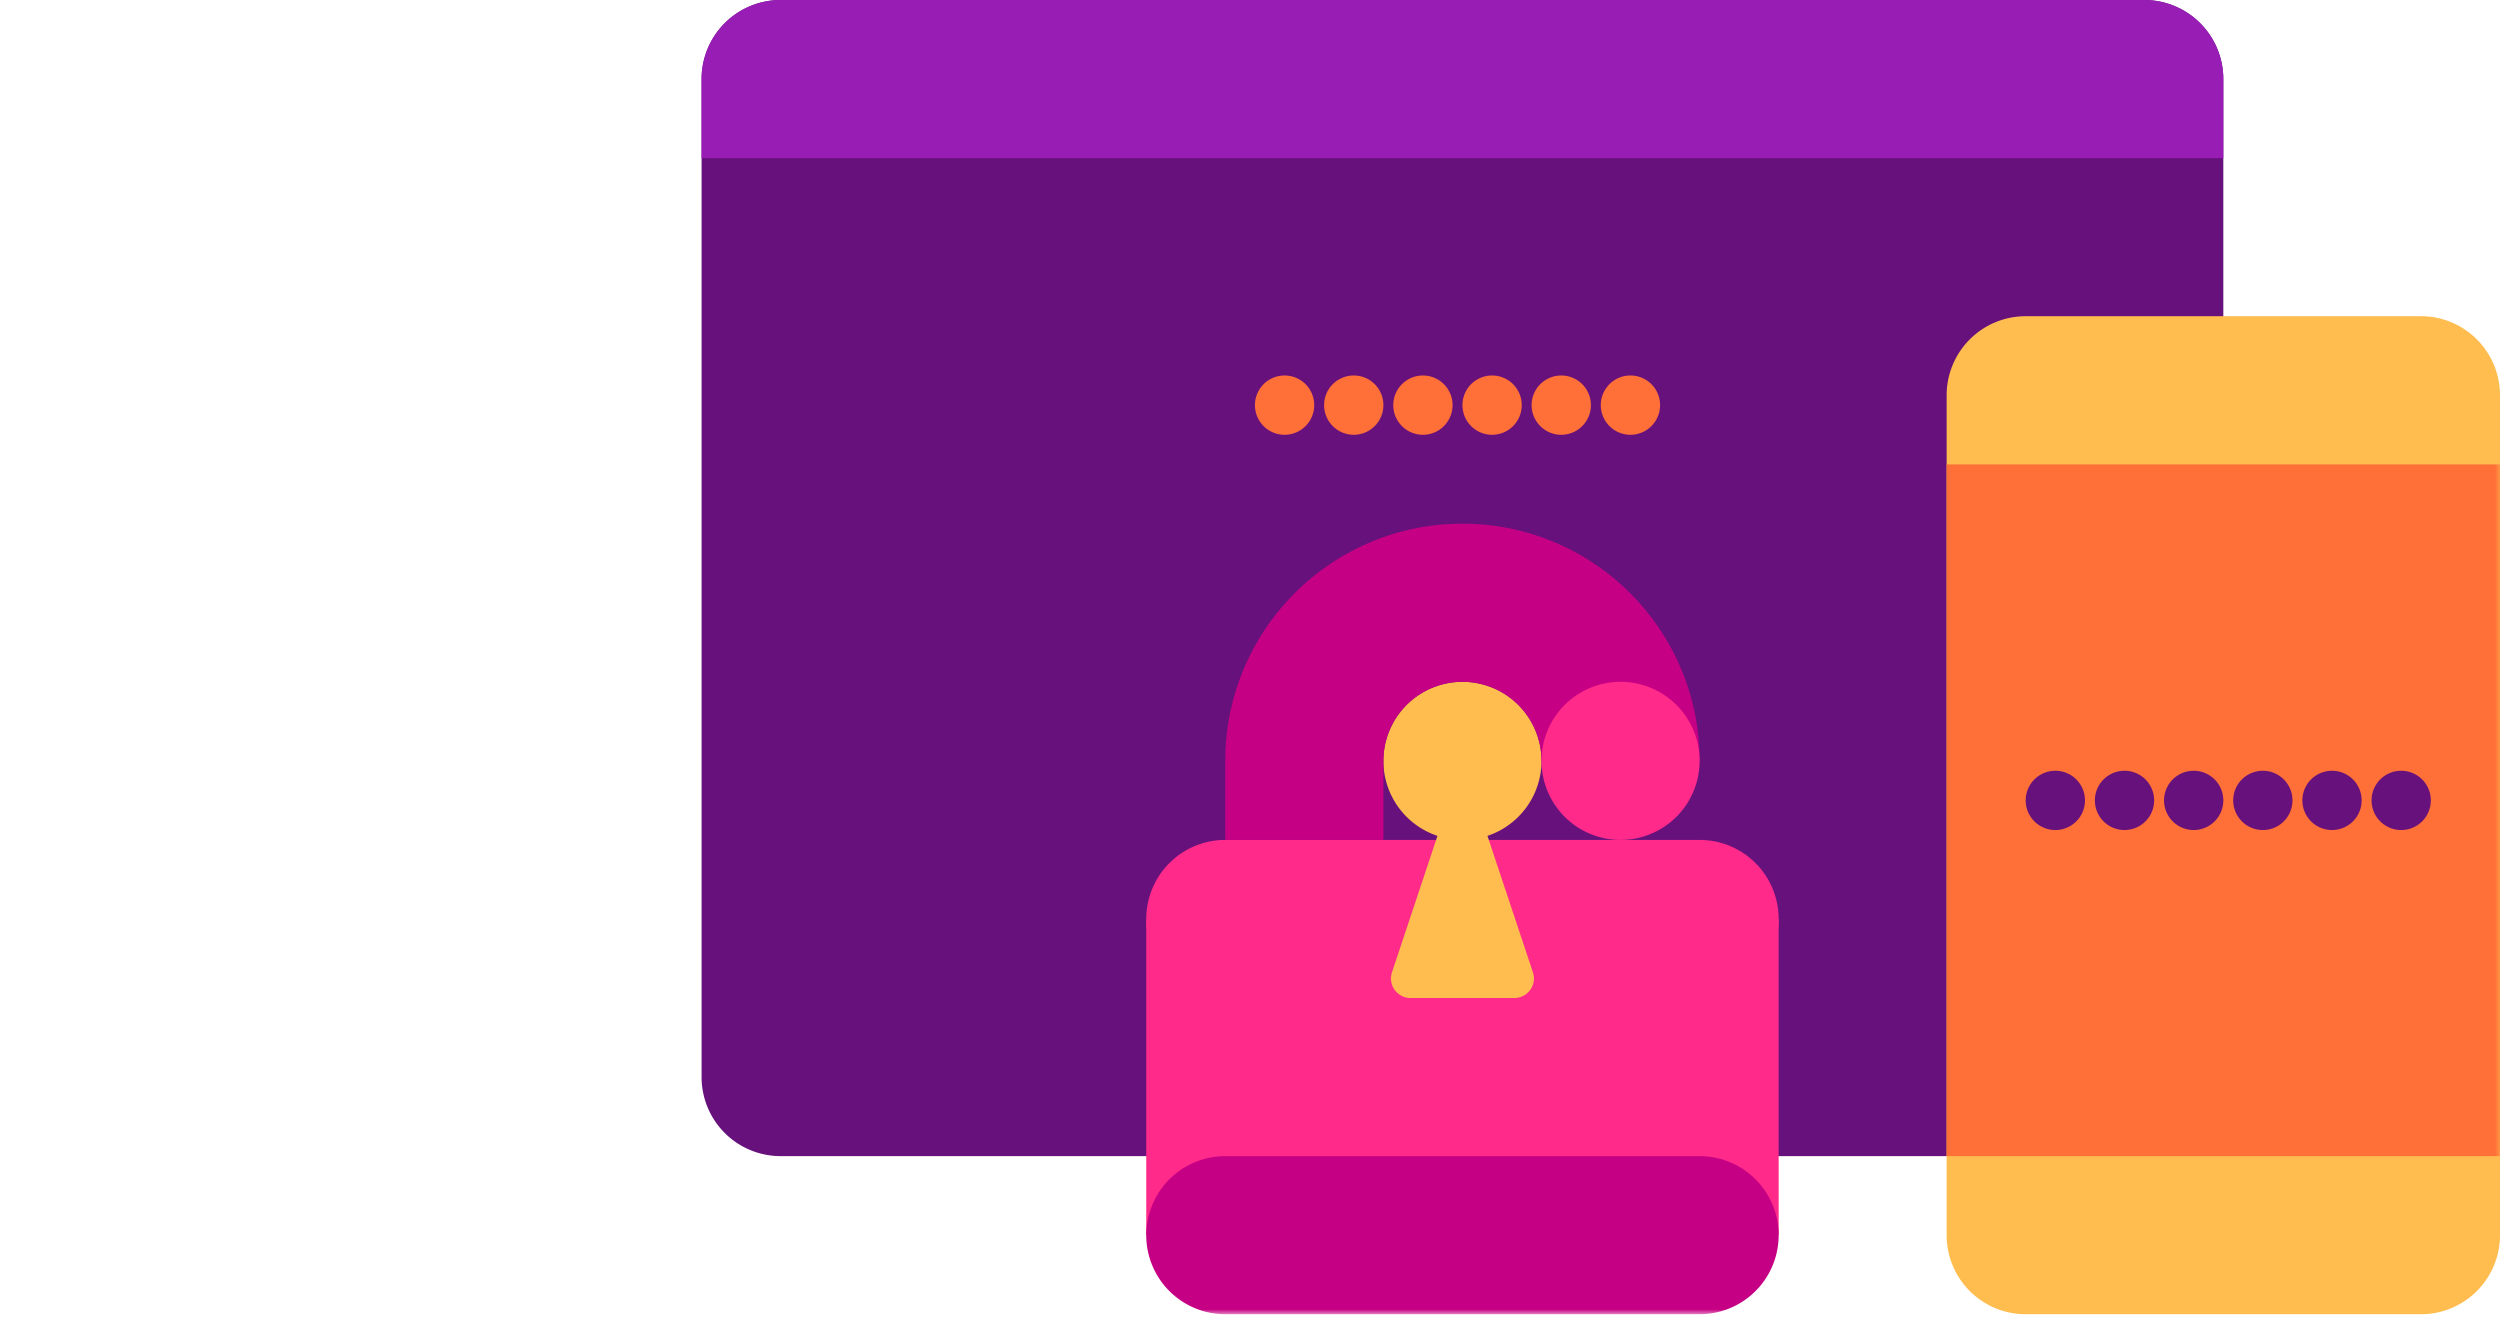 <svg width="253" height="136" xmlns="http://www.w3.org/2000/svg" xmlns:bx="https://boxy-svg.com"><g fill="none" fill-rule="evenodd" transform="translate(71)" bx:origin="0.496303 0.496958"><path d="M146 117H8a8 8 0 0 1-8-8V8a8 8 0 0 1 8-8h138a8 8 0 0 1 8 8v101a8 8 0 0 1-8 8" fill="#67117C"/><path d="M174 133h-40a8 8 0 0 1-8-8V40a8 8 0 0 1 8-8h40a8 8 0 0 1 8 8v85a8 8 0 0 1-8 8" fill="#FFBD4F"/><path d="M154 16H0V8a8 8 0 0 1 8-8h138a8 8 0 0 1 8 8v8z" fill="#971DB5"/><mask id="a" fill="#fff"><path d="M0 133h182V0H0z"/></mask><path fill="#FF7038" mask="url(#a)" d="M126 117h56V47h-56z"/><path fill="#FF2A8A" mask="url(#a)" d="M45 125h64V93H45z"/><path d="M101 117a8 8 0 1 1 0 16H53a8 8 0 1 1 0-16h48z" fill="#C60084" mask="url(#a)"/><path d="M101 85a8 8 0 1 1 0 16H53a8 8 0 1 1 0-16h48z" fill="#FF2A8A" mask="url(#a)"/><path d="M69 77a8 8 0 1 1 16 0 8 8 0 0 1-16 0" fill="#FFBD4F" mask="url(#a)"/><path d="M69 77a8 8 0 1 1 16 0h16c0-13.255-10.745-24-24-24S53 63.745 53 77v8h16v-8z" fill="#C60084" mask="url(#a)"/><path d="M85 77a8 8 0 1 1 16 0 8 8 0 0 1-16 0" fill="#FF2A8A" mask="url(#a)"/><path d="M77 77l-7.131 21.393A1.98 1.98 0 0 0 71.748 101h10.504a1.98 1.98 0 0 0 1.879-2.607L77 77z" fill="#FFBD4F" mask="url(#a)"/><path d="M140 81a3 3 0 1 1-6 0 3 3 0 0 1 6 0m7 0a3 3 0 1 1-6 0 3 3 0 0 1 6 0m7 0a3 3 0 1 1-6 0 3 3 0 0 1 6 0m7 0a3 3 0 1 1-6 0 3 3 0 0 1 6 0m7 0a3 3 0 1 1-6 0 3 3 0 0 1 6 0m7 0a3 3 0 1 1-6 0 3 3 0 0 1 6 0" fill="#67117C" mask="url(#a)"/><path d="M62 41a3 3 0 1 1-6 0 3 3 0 0 1 6 0m7 0a3 3 0 1 1-6 0 3 3 0 0 1 6 0m7 0a3 3 0 1 1-6 0 3 3 0 0 1 6 0m7 0a3 3 0 1 1-6 0 3 3 0 0 1 6 0m7 0a3 3 0 1 1-6 0 3 3 0 0 1 6 0m7 0a3 3 0 1 1-6 0 3 3 0 0 1 6 0" fill="#FF7038" mask="url(#a)"/></g></svg>